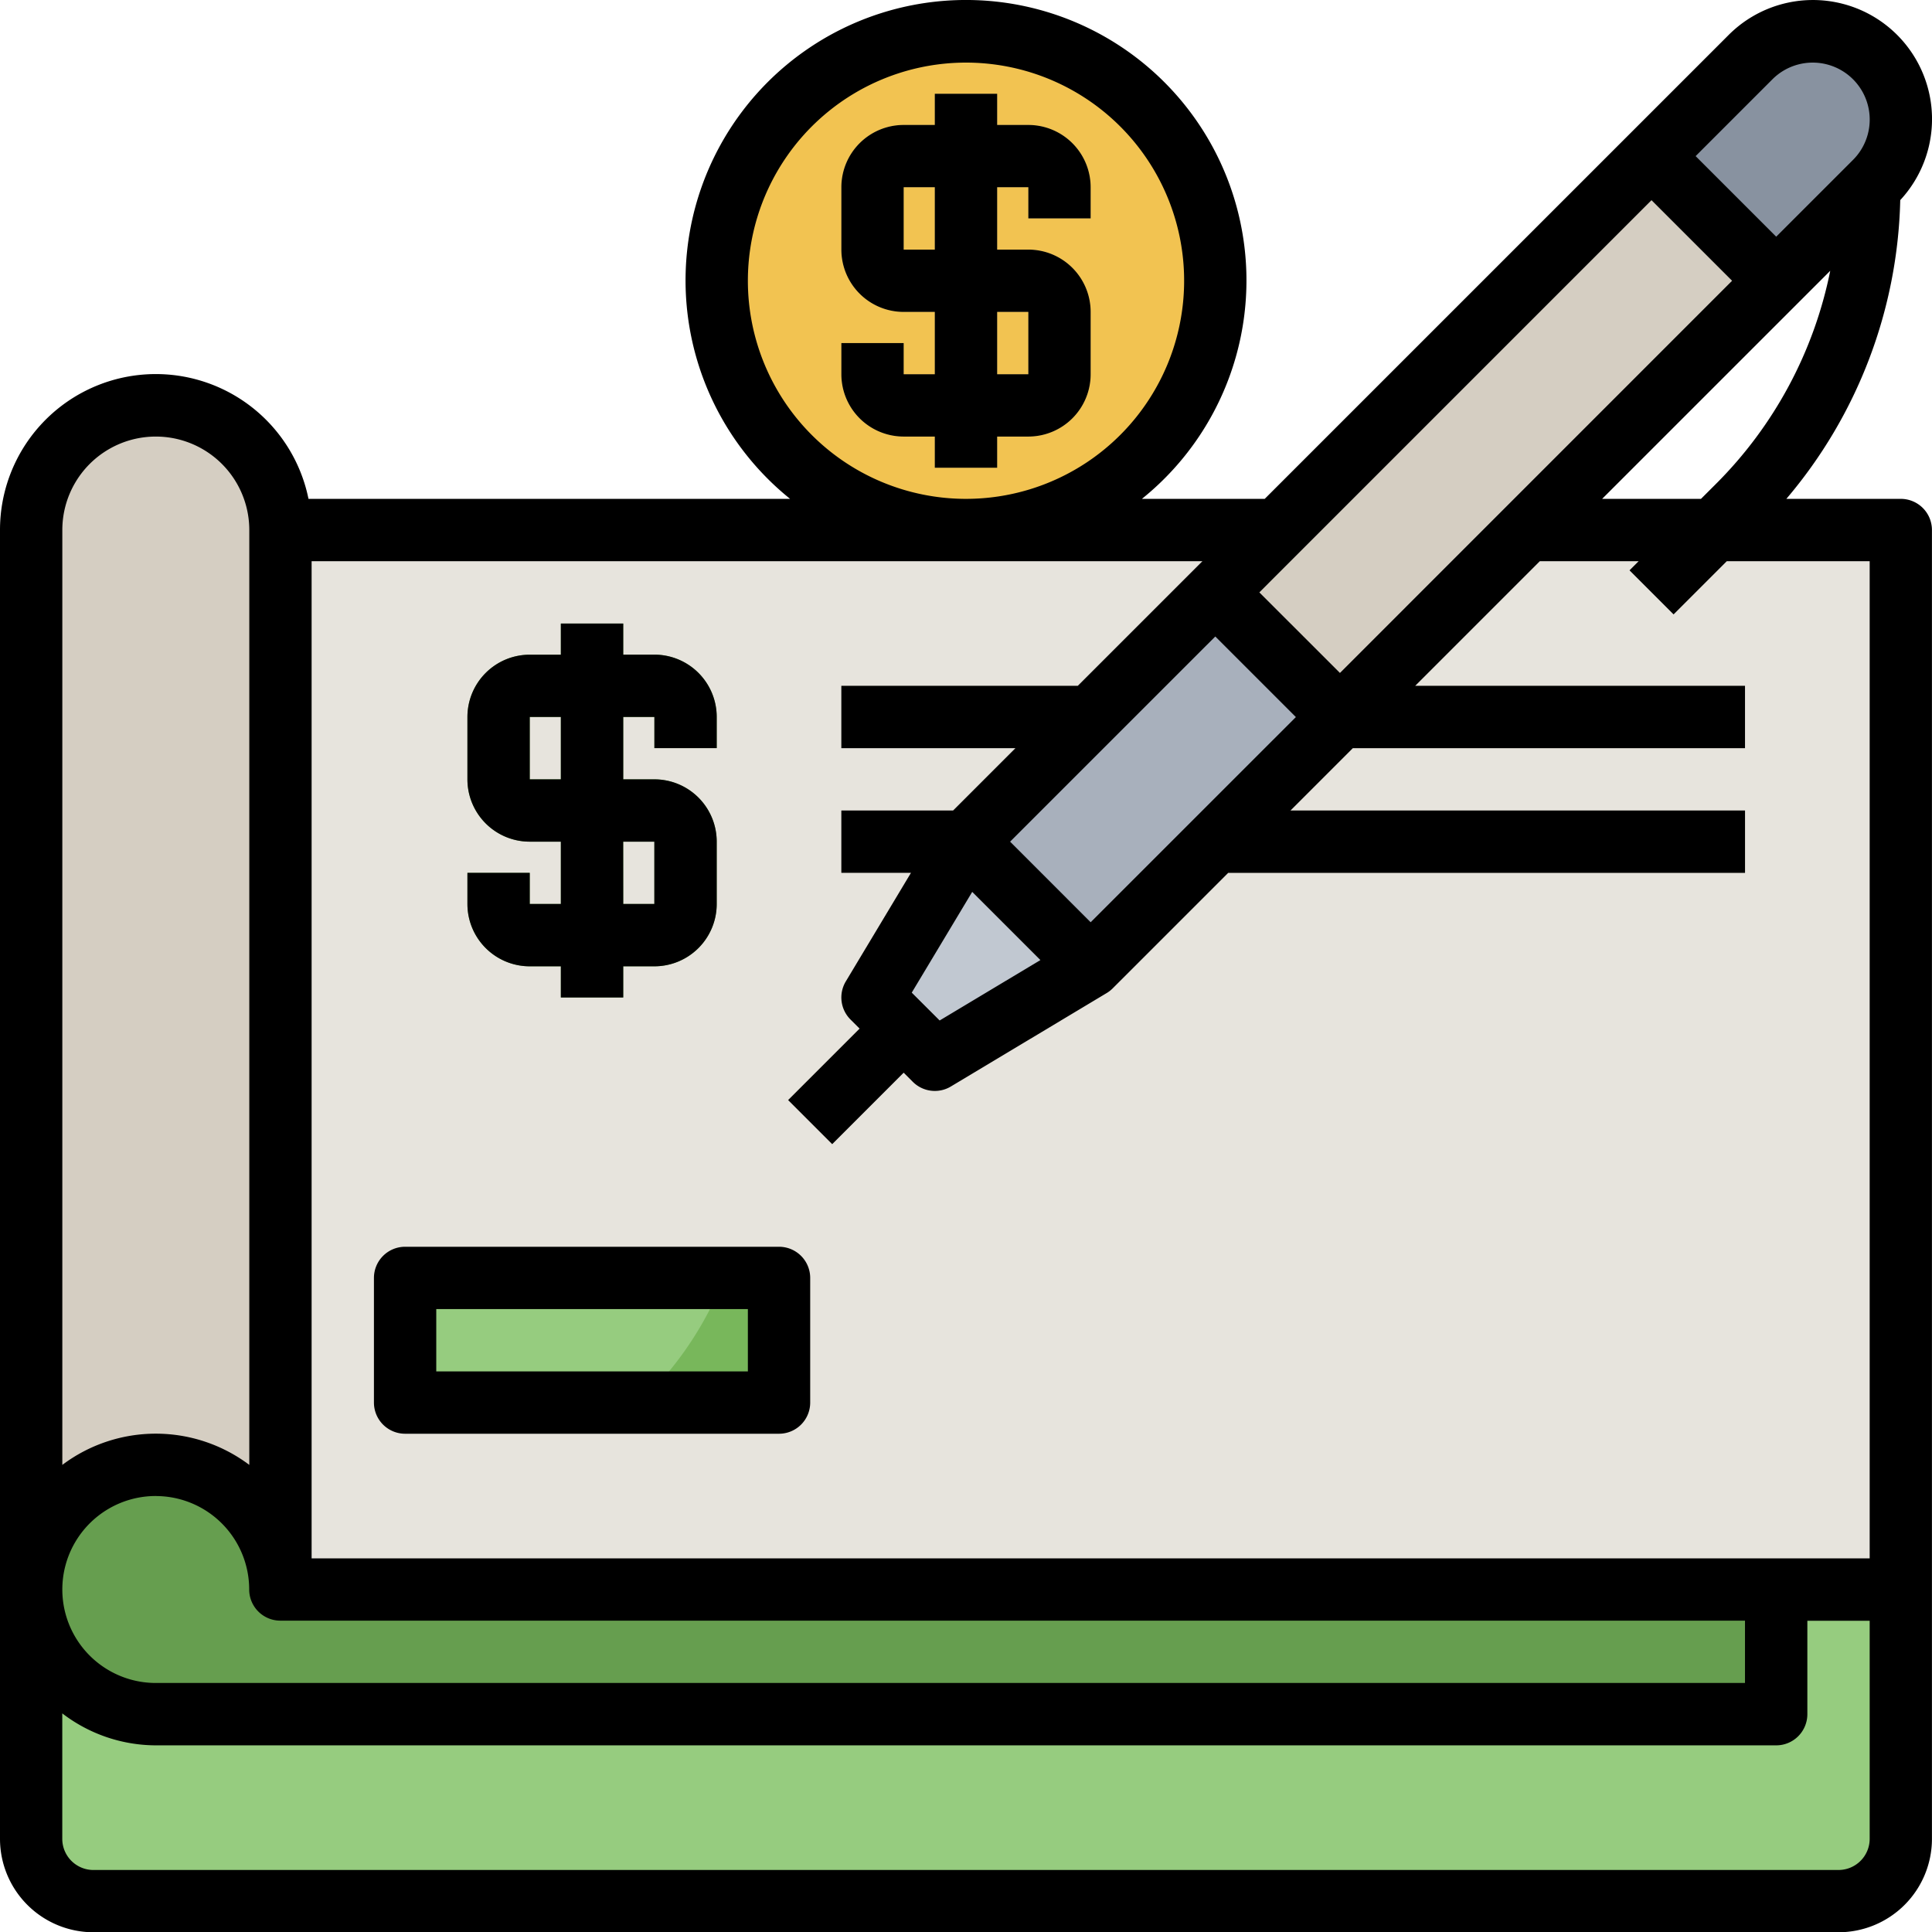 <svg xmlns="http://www.w3.org/2000/svg" width="153.015" height="153.039" viewBox="0 0 153.015 153.039">
  <g id="Layer_32" data-name="Layer 32" transform="translate(-1 -0.99)">
    <path id="Trazado_687461" data-name="Trazado 687461" d="M10,18H138.335v83.912H10Z" transform="translate(13.212 24.97)" fill="#e7e4dd"/>
    <g id="Grupo_949096" data-name="Grupo 949096" transform="translate(67.633 55.307)">
      <path id="Trazado_687462" data-name="Trazado 687462" d="M28,23H52.676v4.934H28Z" transform="translate(-27.999 -22.999)" fill="#cbc3b6"/>
      <path id="Trazado_687463" data-name="Trazado 687463" d="M42,23h37.02v4.936H42Z" transform="translate(-7.447 -22.998)" fill="#cbc3b6"/>
      <path id="Trazado_687464" data-name="Trazado 687464" d="M28,27H42.807v4.936H28Z" transform="translate(-27.999 -17.126)" fill="#cbc3b6"/>
      <path id="Trazado_687465" data-name="Trazado 687465" d="M38,27H84.888v4.934H38Z" transform="translate(-13.319 -17.127)" fill="#cbc3b6"/>
    </g>
    <path id="Trazado_687466" data-name="Trazado 687466" d="M150.079,52V71.744a4.936,4.936,0,0,1-4.936,4.936H6.936A4.936,4.936,0,0,1,2,71.744V52" transform="translate(1.468 74.882)" fill="#96cc7f"/>
    <path id="Trazado_687467" data-name="Trazado 687467" d="M21.744,57.872a9.872,9.872,0,1,0-9.872,9.872H140.207V57.872Z" transform="translate(1.468 69.01)" fill="#669e4f"/>
    <path id="Trazado_687468" data-name="Trazado 687468" d="M2,107.784V23.872a9.872,9.872,0,1,1,19.744,0v83.912a9.872,9.872,0,0,0-19.744,0Z" transform="translate(1.468 19.098)" fill="#d5cec2"/>
    <path id="Trazado_687469" data-name="Trazado 687469" d="M30.808,33.34H28.34V28.4h2.468v2.468h4.936V28.4a4.936,4.936,0,0,0-4.936-4.936H28.34V21H23.4v2.468H20.936A4.936,4.936,0,0,0,16,28.4V33.34a4.936,4.936,0,0,0,4.936,4.936H23.4v4.936H20.936V40.744H16v2.468a4.936,4.936,0,0,0,4.936,4.936H23.4v2.468H28.34V48.148h2.468a4.936,4.936,0,0,0,4.936-4.936V38.276A4.936,4.936,0,0,0,30.808,33.34Zm-9.872,0V28.4H23.4V33.34Zm9.872,9.872H28.34V38.276h2.468Z" transform="translate(22.02 29.374)" fill="#669e4f"/>
    <path id="Trazado_687470" data-name="Trazado 687470" d="M14,42H43.616v9.872H14Z" transform="translate(19.084 60.202)" fill="#78b75b"/>
    <path id="Trazado_687471" data-name="Trazado 687471" d="M0,0H48.864V13.961H0Z" transform="translate(97.239 47.914) rotate(-45)" fill="#d5cec2"/>
    <path id="Trazado_687472" data-name="Trazado 687472" d="M51.744,20,32,39.744l9.872,9.872L61.616,29.872" transform="translate(45.508 27.906)" fill="#a8b0bc"/>
    <path id="Trazado_687473" data-name="Trazado 687473" d="M36.4,28,29,40.34l4.936,4.936,12.34-7.4" transform="translate(41.104 39.65)" fill="#c1c8d1"/>
    <path id="Trazado_687474" data-name="Trazado 687474" d="M0,0H10.472V4.938H0Z" transform="translate(63.403 88.113) rotate(-45)" fill="#d5cec2"/>
    <path id="Trazado_687475" data-name="Trazado 687475" d="M54,11.872l7.828-7.828A6.981,6.981,0,0,1,71.7,13.917l-7.827,7.827" transform="translate(77.803 1.482)" fill="#8892a0"/>
    <circle id="Elipse_5343" data-name="Elipse 5343" cx="19.744" cy="19.744" r="19.744" transform="translate(57.764 3.482)" fill="#f2c351"/>
    <path id="Trazado_687476" data-name="Trazado 687476" d="M47.744,13.872V11.4a4.936,4.936,0,0,0-4.936-4.936H40.34V4H35.4V6.468H32.936A4.936,4.936,0,0,0,28,11.4V16.34a4.936,4.936,0,0,0,4.936,4.936H35.4v4.936H32.936V23.744H28v2.468a4.936,4.936,0,0,0,4.936,4.936H35.4v2.468H40.34V31.148h2.468a4.936,4.936,0,0,0,4.936-4.936V21.276a4.936,4.936,0,0,0-4.936-4.936H40.34V11.4h2.468v2.468Zm-4.936,7.4v4.936H40.34V21.276ZM35.4,16.34H32.936V11.4H35.4Z" transform="translate(39.636 4.418)" fill="#f7d881"/>
    <path id="Trazado_687477" data-name="Trazado 687477" d="M14,42v9.872H32.591A27.16,27.16,0,0,0,39.255,42Z" transform="translate(19.084 60.202)" fill="#96cc7f"/>
    <path id="Trazado_687478" data-name="Trazado 687478" d="M151.547,40.5H142.48A37.867,37.867,0,0,0,151.5,16.839,9.433,9.433,0,0,0,137.887,3.781L101.166,40.5H91.44a22.212,22.212,0,1,0-27.864,0H25.433A12.34,12.34,0,0,0,1,42.97V146.625a7.4,7.4,0,0,0,7.4,7.4H146.611a7.4,7.4,0,0,0,7.4-7.4V42.97A2.468,2.468,0,0,0,151.547,40.5ZM87.38,74.032,81,67.65,97.252,51.4l6.382,6.382ZM73.211,79.607,78,71.628l5.4,5.4-7.979,4.785Zm27.53-31.7L131.8,16.844l6.382,6.382L107.124,54.288Zm45.214-25.47a33.051,33.051,0,0,1-9.09,16.918L135.718,40.5h-7.828ZM141.377,7.27a4.513,4.513,0,1,1,6.383,6.383l-6.084,6.083-6.382-6.382ZM60.232,23.226A17.276,17.276,0,1,1,77.508,40.5,17.276,17.276,0,0,1,60.232,23.226Zm36,22.212L86.358,55.31H67.636v4.936H81.422l-4.936,4.936h-8.85v4.936h5.513l-5.161,8.6a2.468,2.468,0,0,0,.37,3.016l.723.723-5.659,5.659,3.49,3.49,5.659-5.659.723.723a2.468,2.468,0,0,0,3.016.37l12.34-7.4a2.45,2.45,0,0,0,.474-.37l9.149-9.149h40.934V65.182h-36l4.936-4.936h31.062V55.31H113.081l9.872-9.872h7.828l-.723.723,3.49,3.49,4.213-4.213h11.318v78.976H25.68V45.438ZM5.936,42.97a7.4,7.4,0,1,1,14.808,0v74.04a12.32,12.32,0,0,0-14.808,0Zm7.4,76.508a7.4,7.4,0,0,1,7.4,7.4,2.468,2.468,0,0,0,2.468,2.468h116v4.936H13.34a7.4,7.4,0,0,1,0-14.808Zm133.271,29.616H8.4a2.468,2.468,0,0,1-2.468-2.468v-9.936a12.212,12.212,0,0,0,7.4,2.532H141.675a2.468,2.468,0,0,0,2.468-2.468v-7.4h4.936v17.276A2.468,2.468,0,0,1,146.611,149.093Z" transform="translate(0 0)"/>
    <path id="Trazado_687479" data-name="Trazado 687479" d="M20.936,48.148H23.4v2.468H28.34V48.148h2.468a4.936,4.936,0,0,0,4.936-4.936V38.276a4.936,4.936,0,0,0-4.936-4.936H28.34V28.4h2.468v2.468h4.936V28.4a4.936,4.936,0,0,0-4.936-4.936H28.34V21H23.4v2.468H20.936A4.936,4.936,0,0,0,16,28.4V33.34a4.936,4.936,0,0,0,4.936,4.936H23.4v4.936H20.936V40.744H16v2.468A4.936,4.936,0,0,0,20.936,48.148Zm0-14.808V28.4H23.4V33.34Zm7.4,4.936h2.468v4.936H28.34Z" transform="translate(22.02 29.374)"/>
    <path id="Trazado_687480" data-name="Trazado 687480" d="M15.468,55.808H45.084a2.468,2.468,0,0,0,2.468-2.468V43.468A2.468,2.468,0,0,0,45.084,41H15.468A2.468,2.468,0,0,0,13,43.468V53.34A2.468,2.468,0,0,0,15.468,55.808Zm2.468-9.872h24.68v4.936H17.936Z" transform="translate(17.616 58.734)"/>
    <path id="Trazado_687481" data-name="Trazado 687481" d="M42.808,6.468H40.34V4H35.4V6.468H32.936A4.936,4.936,0,0,0,28,11.4V16.34a4.936,4.936,0,0,0,4.936,4.936H35.4v4.936H32.936V23.744H28v2.468a4.936,4.936,0,0,0,4.936,4.936H35.4v2.468H40.34V31.148h2.468a4.936,4.936,0,0,0,4.936-4.936V21.276a4.936,4.936,0,0,0-4.936-4.936H40.34V11.4h2.468v2.468h4.936V11.4A4.936,4.936,0,0,0,42.808,6.468Zm0,14.808v4.936H40.34V21.276ZM35.4,16.34H32.936V11.4H35.4Z" transform="translate(39.636 4.418)"/>
  </g>
</svg>

